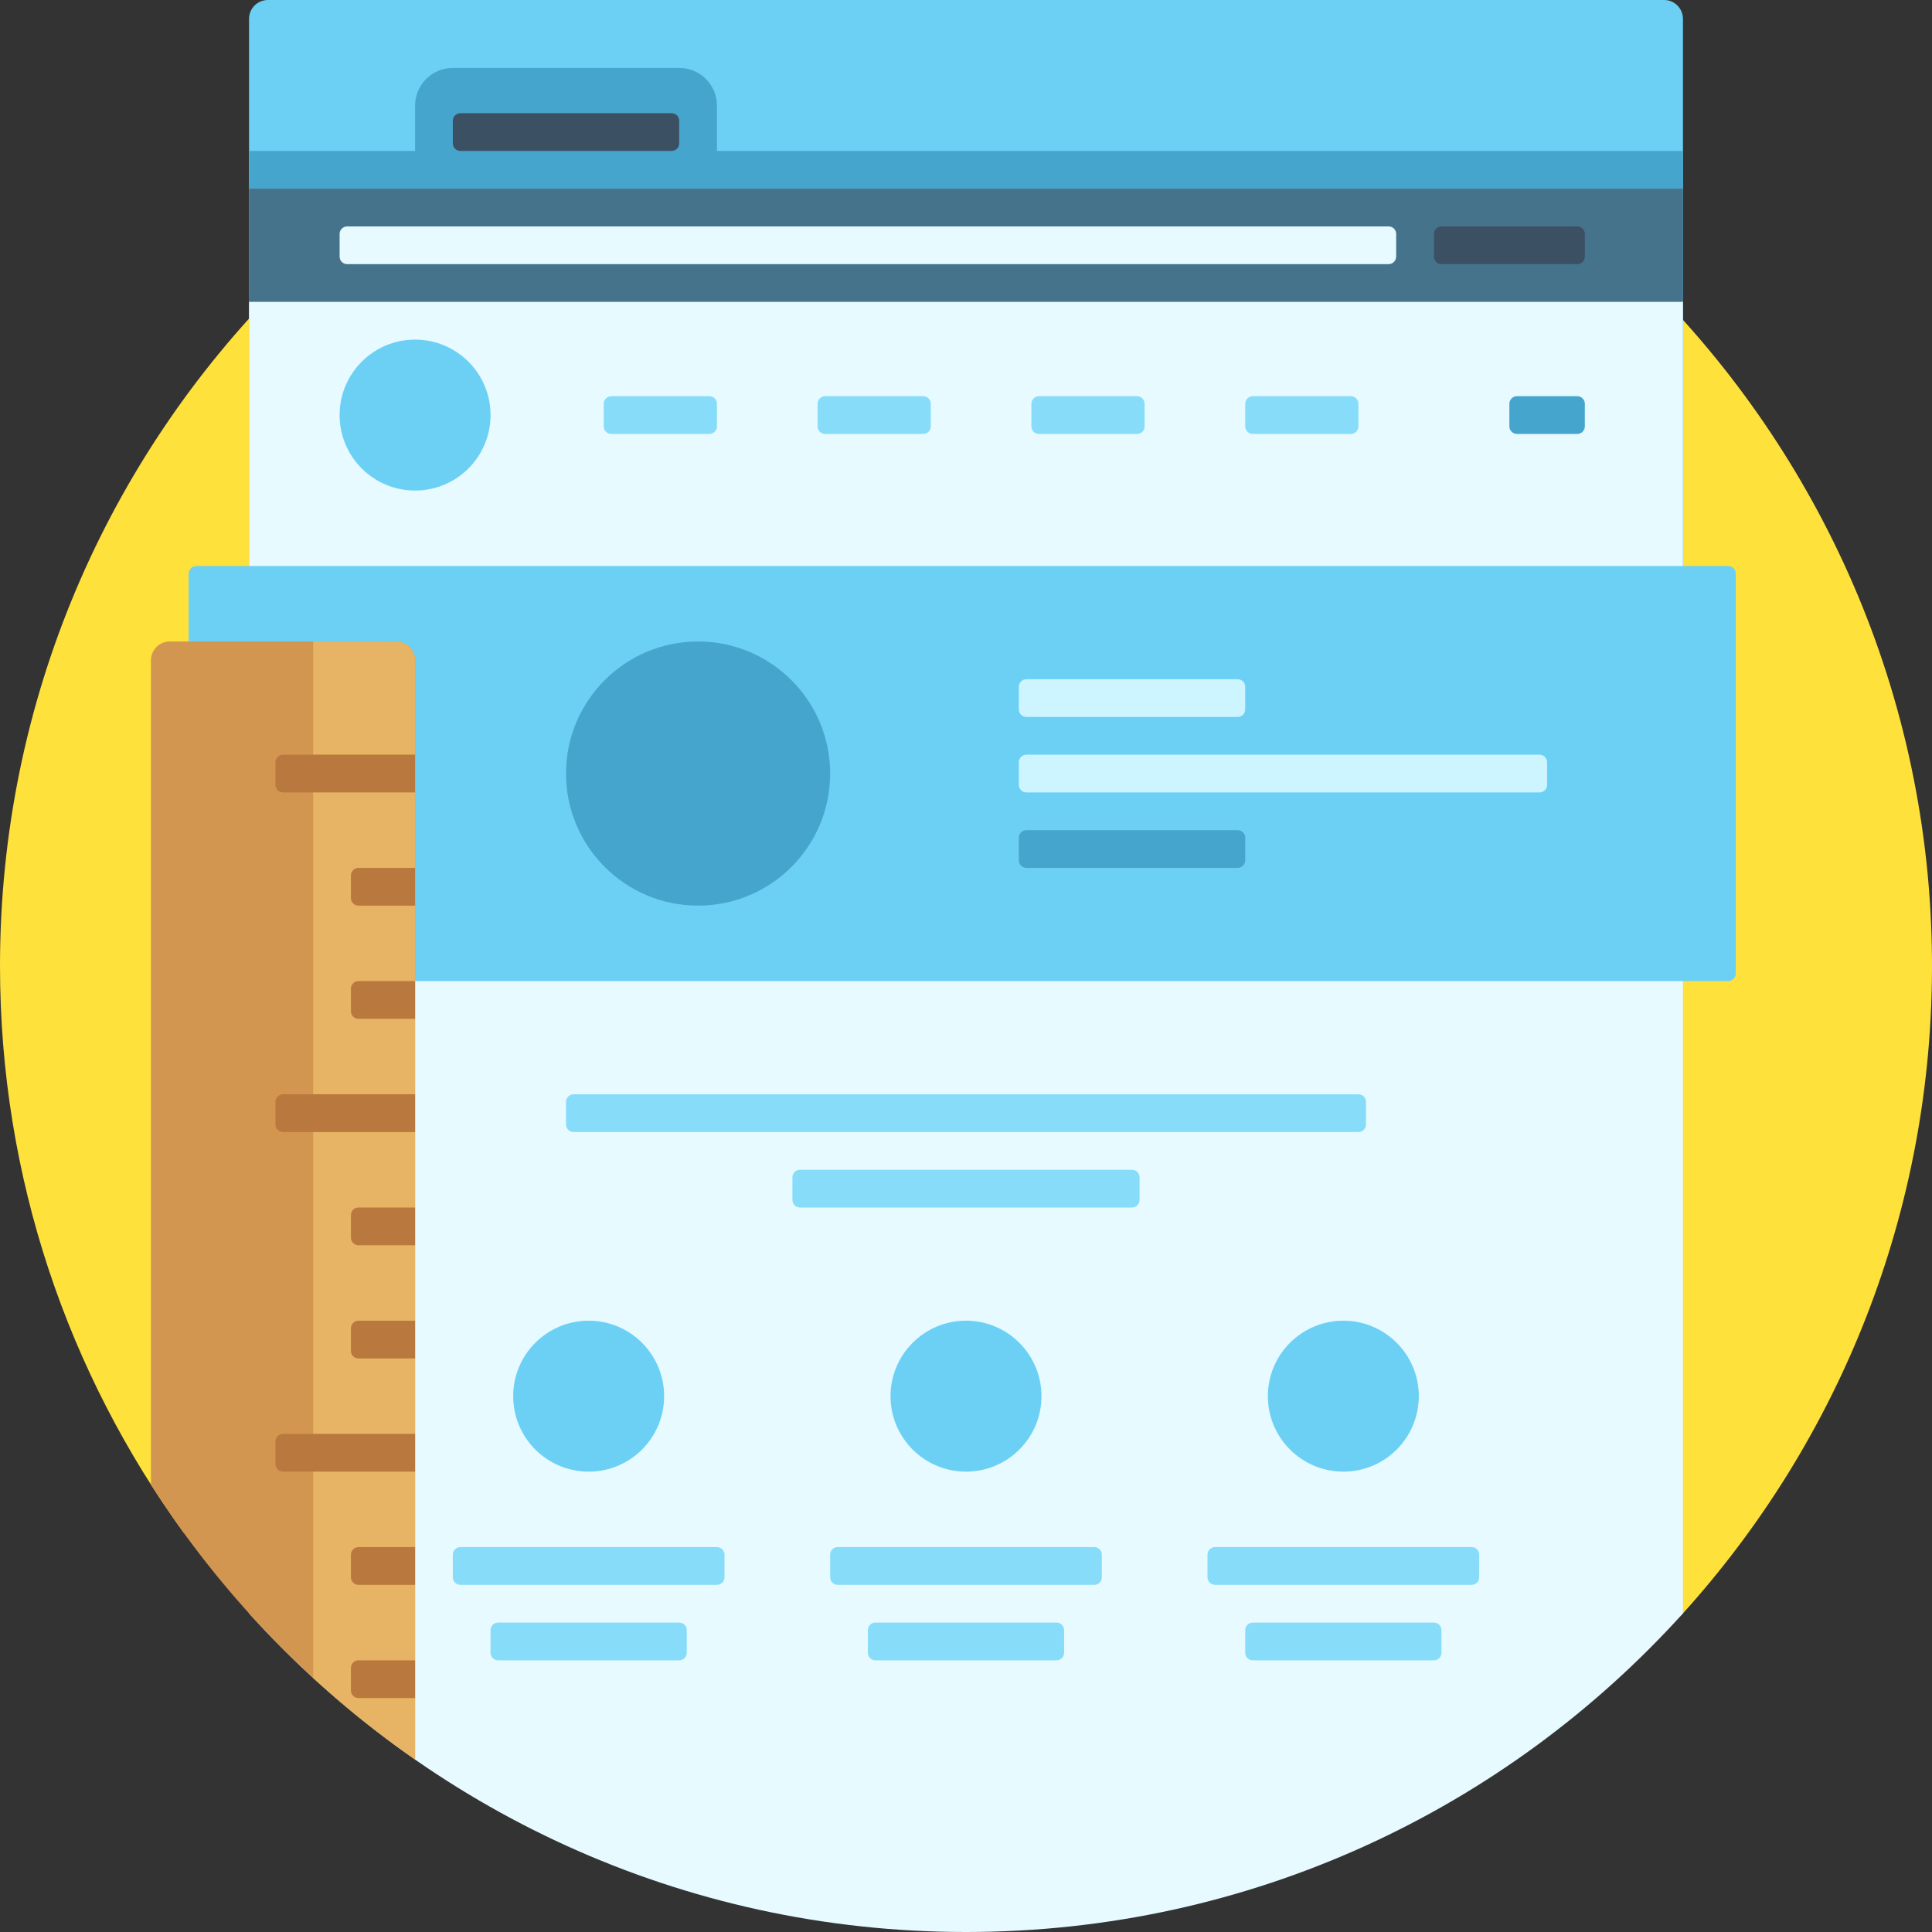 <?xml version="1.0" encoding="iso-8859-1"?>
<!-- Generator: Adobe Illustrator 19.0.0, SVG Export Plug-In . SVG Version: 6.00 Build 0)  -->
<svg version="1.1" id="Capa_1" xmlns="http://www.w3.org/2000/svg" xmlns:xlink="http://www.w3.org/1999/xlink" x="0px" y="0px"
	 viewBox="0 0 512 512" style="enable-background:new 0 0 512 512;" xml:space="preserve">
<rect x="0" y="0" width="512" height="512" fill="#333333" stroke="none"/>
<path style="fill:#FFE13C;" d="M511.994,254.297c0.434,66.78-24.707,127.679-66.202,173.492c-4.428,4.888-12.562,1.729-12.562-4.867
	l0,0c0-18.182-14.74-32.922-32.922-32.922H65.073c-9.005,0-16.304,7.3-16.304,16.304l0,0C18.101,364.095,0,312.165,0,256
	C0,114.777,114.353,0.263,255.514,0C395.974-0.261,511.081,113.839,511.994,254.297z"/>
<path style="fill:#6CD0F5;" d="M441,260H71c-2.761,0-5-2.239-5-5V5c0-2.761,2.239-5,5-5h370c2.761,0,5,2.239,5,5v250
	C446,257.761,443.761,260,441,260z"/>
<path style="fill:#46A5CD;" d="M446,40v180H66V40h44V28c0-5.523,4.477-10,10-10h60c5.523,0,10,4.477,10,10v12H446z"/>
<path style="fill:#46738C;" d="M426,100H86c-11.046,0-20-8.954-20-20V50h380v30C446,91.046,437.046,100,426,100z"/>
<path style="fill:#3C5064;" d="M180,32v6c0,1.104-0.895,2-2,2h-56c-1.104,0-2-0.896-2-2v-6c0-1.104,0.896-2,2-2h56
	C179.105,30,180,30.896,180,32z M418,60h-36c-1.104,0-2,0.896-2,2v6c0,1.104,0.896,2,2,2h36c1.105,0,2-0.896,2-2v-6
	C420,60.896,419.105,60,418,60z"/>
<path style="fill:#E6FAFF;" d="M90,68v-6c0-1.104,0.896-2,2-2h276c1.105,0,2,0.896,2,2v6c0,1.104-0.895,2-2,2H92
	C90.896,70,90,69.104,90,68z M66,80v347.561C112.848,479.412,180.616,512,256,512s143.152-32.588,190-84.439V80H66z"/>
<path style="fill:#6CD0F5;" d="M460,152v106c0,1.104-0.895,2-2,2H52c-1.104,0-2-0.896-2-2V152c0-1.104,0.896-2,2-2h406
	C459.105,150,460,150.896,460,152z M256,350c-11.046,0-20,8.954-20,20s8.954,20,20,20c11.046,0,20-8.954,20-20S267.046,350,256,350z
	 M110,130c11.046,0,20-8.954,20-20s-8.954-20-20-20s-20,8.954-20,20S98.954,130,110,130z M156,350c-11.046,0-20,8.954-20,20
	s8.954,20,20,20s20-8.954,20-20S167.046,350,156,350z M356,350c-11.046,0-20,8.954-20,20s8.954,20,20,20s20-8.954,20-20
	S367.046,350,356,350z"/>
<path style="fill:#CDF5FF;" d="M270,188v-6c0-1.104,0.896-2,2-2h56c1.104,0,2,0.896,2,2v6c0,1.104-0.896,2-2,2h-56
	C270.896,190,270,189.104,270,188z M408,200H272c-1.104,0-2,0.896-2,2v6c0,1.104,0.896,2,2,2h136c1.104,0,2-0.896,2-2v-6
	C410,200.896,409.104,200,408,200z"/>
<path style="fill:#46A5CD;" d="M420,107v6c0,1.104-0.895,2-2,2h-16c-1.104,0-2-0.896-2-2v-6c0-1.104,0.896-2,2-2h16
	C419.105,105,420,105.896,420,107z M185,170c-19.33,0-35,15.67-35,35s15.67,35,35,35s35-15.67,35-35S204.33,170,185,170z M328,220
	h-56c-1.104,0-2,0.896-2,2v6c0,1.104,0.896,2,2,2h56c1.104,0,2-0.896,2-2v-6C330,220.896,329.104,220,328,220z"/>
<path style="fill:#87DCFA;" d="M150,298v-6c0-1.104,0.896-2,2-2h208c1.105,0,2,0.896,2,2v6c0,1.104-0.895,2-2,2H152
	C150.896,300,150,299.104,150,298z M300,310h-88c-1.104,0-2,0.896-2,2v6c0,1.104,0.896,2,2,2h88c1.105,0,2-0.896,2-2v-6
	C302,310.896,301.105,310,300,310z M290,410h-68c-1.104,0-2,0.896-2,2v6c0,1.104,0.896,2,2,2h68c1.105,0,2-0.896,2-2v-6
	C292,410.896,291.105,410,290,410z M280,430h-48c-1.104,0-2,0.896-2,2v6c0,1.104,0.896,2,2,2h48c1.105,0,2-0.896,2-2v-6
	C282,430.896,281.105,430,280,430z M332,115h26c1.105,0,2-0.896,2-2v-6c0-1.104-0.895-2-2-2h-26c-1.104,0-2,0.896-2,2v6
	C330,114.104,330.896,115,332,115z M218.667,115h26c1.104,0,2-0.896,2-2v-6c0-1.104-0.896-2-2-2h-26c-1.105,0-2,0.896-2,2v6
	C216.667,114.104,217.562,115,218.667,115z M162,115h26c1.105,0,2-0.896,2-2v-6c0-1.104-0.895-2-2-2h-26c-1.104,0-2,0.896-2,2v6
	C160,114.104,160.896,115,162,115z M275.333,115h26c1.105,0,2-0.896,2-2v-6c0-1.104-0.895-2-2-2h-26c-1.105,0-2,0.896-2,2v6
	C273.333,114.104,274.229,115,275.333,115z M190,410h-68c-1.104,0-2,0.896-2,2v6c0,1.104,0.896,2,2,2h68c1.105,0,2-0.896,2-2v-6
	C192,410.896,191.105,410,190,410z M180,430h-48c-1.104,0-2,0.896-2,2v6c0,1.104,0.896,2,2,2h48c1.105,0,2-0.896,2-2v-6
	C182,430.896,181.105,430,180,430z M390,410h-68c-1.104,0-2,0.896-2,2v6c0,1.104,0.896,2,2,2h68c1.105,0,2-0.896,2-2v-6
	C392,410.896,391.105,410,390,410z M380,430h-48c-1.104,0-2,0.896-2,2v6c0,1.104,0.896,2,2,2h48c1.105,0,2-0.896,2-2v-6
	C382,430.896,381.105,430,380,430z"/>
<path style="fill:#D29650;" d="M110,175v24.302V430v36.291c-27.874-19.389-51.716-44.166-70-72.839V253.339V175c0-2.761,2.239-5,5-5
	h60C107.761,170,110,172.239,110,175z"/>
<path style="fill:#E6B464;" d="M110,175v24.302V430v36.291c-9.487-6.599-18.509-13.816-27-21.606v-1.547V170h22
	C107.761,170,110,172.238,110,175z"/>
<path style="fill:#B9783D;" d="M75,380h35v10H75c-1.104,0-2-0.896-2-2v-6C73,380.896,73.896,380,75,380z M93,352v6
	c0,1.104,0.896,2,2,2h15v-10H95C93.896,350,93,350.896,93,352z M93,412v6c0,1.104,0.896,2,2,2h15v-10H95
	C93.896,410,93,410.896,93,412z M93,442v6c0,1.104,0.896,2,2,2h15v-10H95C93.896,440,93,440.896,93,442z M73,292v6
	c0,1.104,0.896,2,2,2h35v-10H75C73.896,290,73,290.896,73,292z M75,200c-1.104,0-2,0.896-2,2v6c0,1.104,0.896,2,2,2h35v-10H75z
	 M93,322v6c0,1.104,0.896,2,2,2h15v-10H95C93.896,320,93,320.896,93,322z M93,232v6c0,1.104,0.896,2,2,2h15v-10H95
	C93.896,230,93,230.896,93,232z M93,262v6c0,1.104,0.896,2,2,2h15v-10H95C93.896,260,93,260.896,93,262z"/>
<g>
</g>
<g>
</g>
<g>
</g>
<g>
</g>
<g>
</g>
<g>
</g>
<g>
</g>
<g>
</g>
<g>
</g>
<g>
</g>
<g>
</g>
<g>
</g>
<g>
</g>
<g>
</g>
<g>
</g>
</svg>
